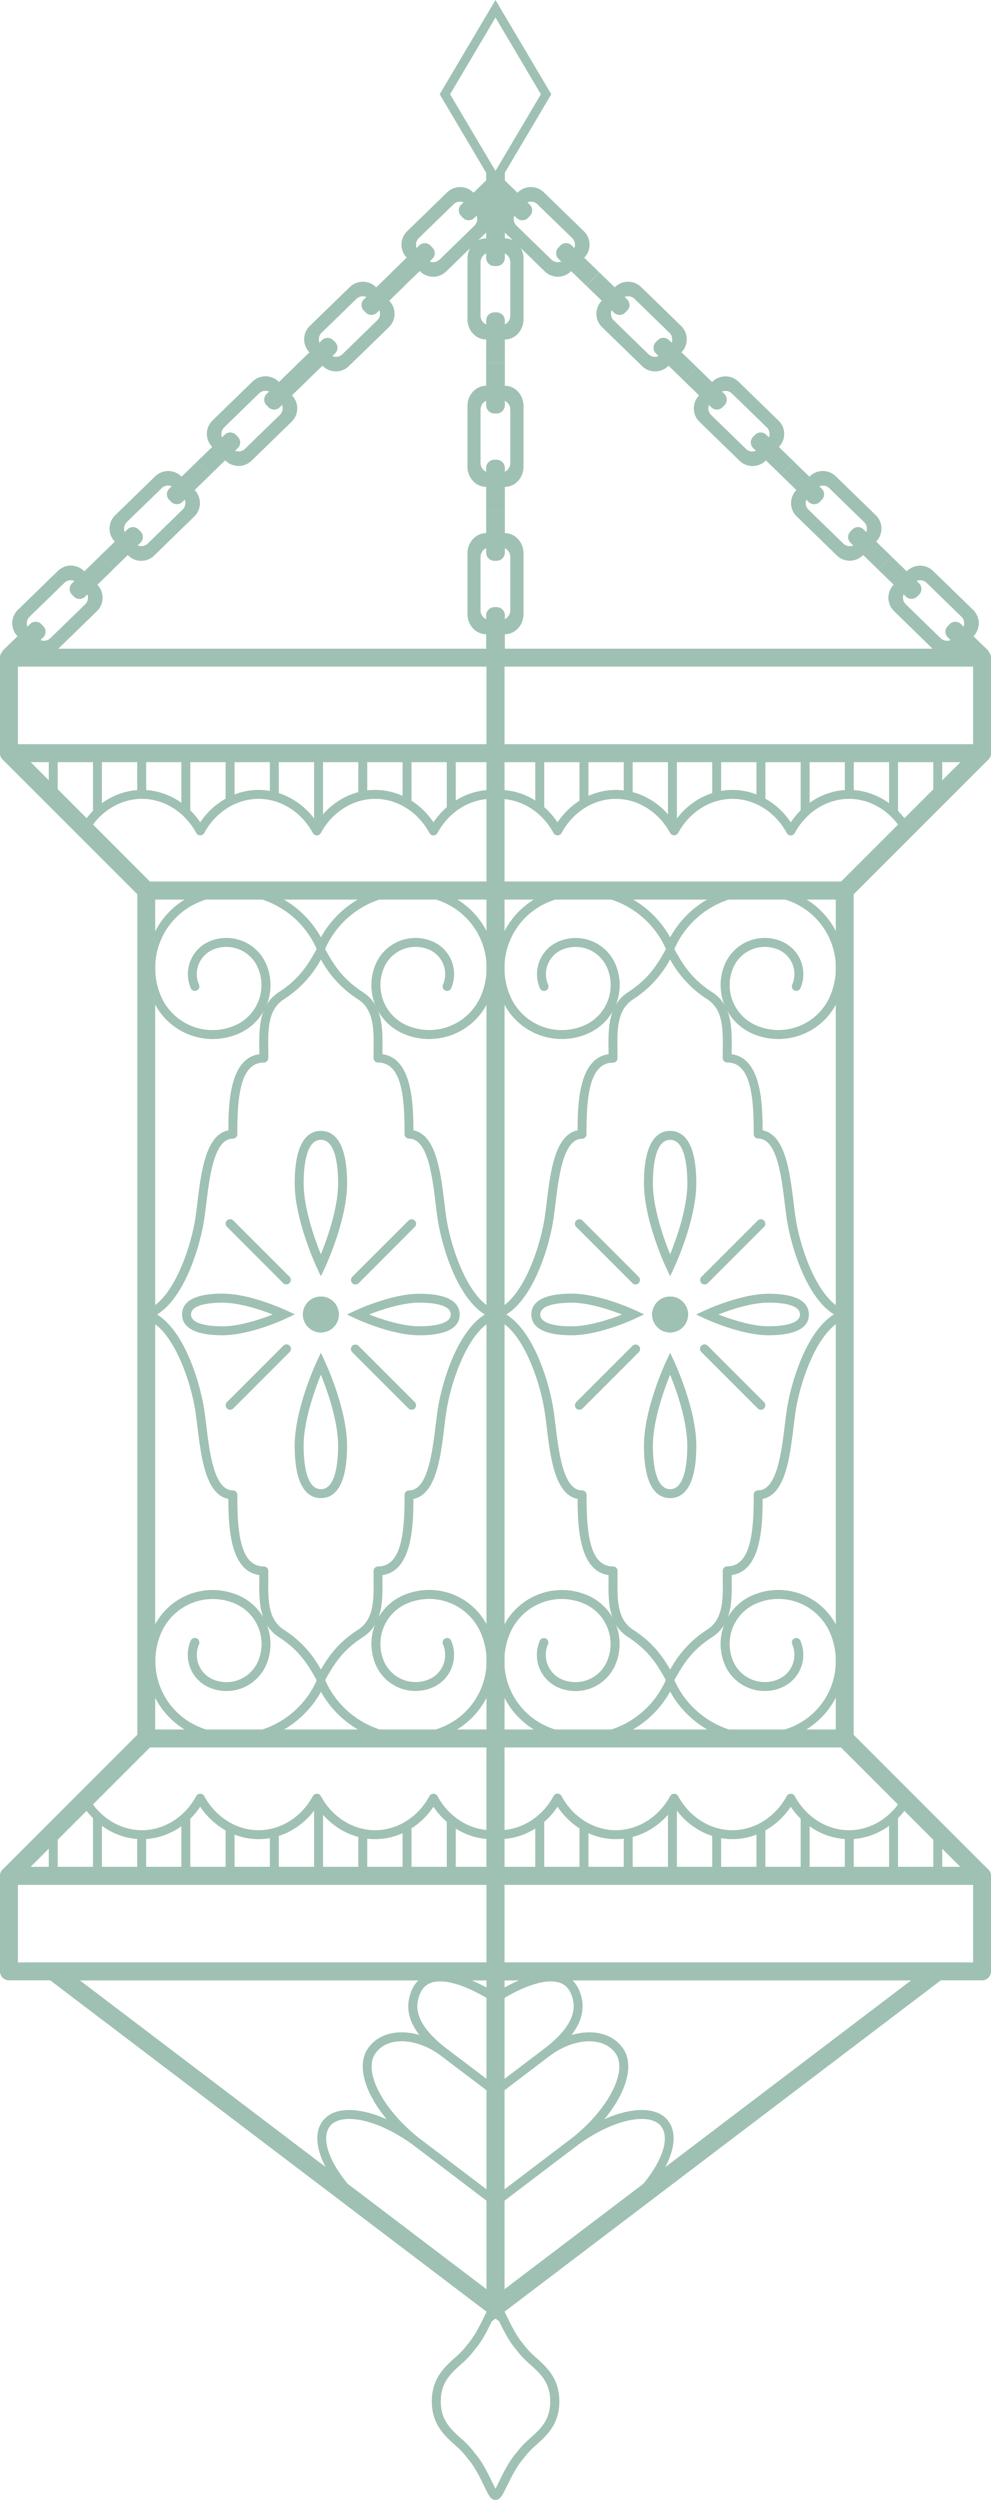 <svg xmlns="http://www.w3.org/2000/svg" width="428.25" height="1080" viewBox="0 0 428.25 1080"><g id="Слой_2" data-name="Слой 2"><g id="ramadan12_82796078"><g id="ramadan12_82796078-2" data-name="ramadan12_82796078"><path d="M214.06 1080H214c-1.92.0-2.86-2-4.91-6.2-1.67-3.46-3.95-8.18-6.82-11.45a36 36 0 0 0-5.82-6.19c-4.62-4.2-9.85-9-9.85-18.73s5.23-14.54 9.85-18.73a35.63 35.63.0 0 0 5.68-6c3-3.45 5.29-8.18 7-11.63 2.06-4.26 3-6.21 5-6.21h.18c1.92.0 2.86 2 4.91 6.21 1.67 3.45 4 8.18 6.81 11.45a36.85 36.85.0 0 0 5.83 6.19c4.62 4.19 9.85 8.94 9.85 18.73s-5.24 14.54-9.85 18.73a34.87 34.87.0 0 0-5.68 6c-3 3.45-5.29 8.17-7 11.63-2.06 4.26-3 6.2-5 6.2zm.06-80.33c-.47.87-1 2.05-1.54 3.08-1.76 3.64-4.18 8.65-7.39 12.31a38 38 0 0 1-6.13 6.5c-4.41 4-8.58 7.8-8.58 15.87s4.17 11.86 8.58 15.86a38.88 38.88.0 0 1 6.27 6.69c3.07 3.48 5.49 8.48 7.25 12.13.5 1 1.07 2.2 1.54 3.08.48-.88 1-2 1.54-3.08 1.77-3.65 4.19-8.65 7.39-12.31a38.55 38.55.0 0 1 6.14-6.51c4.41-4 8.58-7.79 8.58-15.86s-4.17-11.86-8.58-15.87a39 39 0 0 1-6.28-6.69c-3.06-3.48-5.48-8.48-7.25-12.12C215.17 1001.72 214.6 1000.54 214.12 999.67z" fill="#9fc1b4"/><g><g><path d="M218 754.93H59.33V380.86H218zM67.08 747.19H210.26V388.6H67.08z" fill="#9fc1b4"/><path d="M214.12 329.26H3.87A3.87 3.87.0 0 1 0 325.39V284.12a3.87 3.87.0 0 1 3.87-3.87H214.12a3.87 3.87.0 0 1 3.87 3.87v41.27A3.87 3.87.0 0 1 214.12 329.26zM7.74 321.52H210.26V288H7.74z" fill="#9fc1b4"/><path d="M214.12 388.6H63.21a3.9 3.9.0 0 1-2.74-1.13L1.13 328.13a3.88 3.88.0 0 1 2.74-6.61H214.12a3.87 3.87.0 0 1 3.87 3.87v59.34A3.87 3.87.0 0 1 214.12 388.6zM64.81 380.86H210.26v-51.6h-197z" fill="#9fc1b4"/><path d="M136.93 360.93a2 2 0 0 1-1.71-1c-4.91-9.13-13.91-14.8-23.49-14.8s-18.58 5.67-23.49 14.8a2 2 0 0 1-3.41.0c-4.91-9.13-13.91-14.8-23.49-14.8s-18.59 5.67-23.49 14.8l-3.41-1.84c5.58-10.38 15.89-16.83 26.9-16.83 10 0 19.36 5.29 25.19 14 5.83-8.71 15.22-14 25.2-14s19.37 5.29 25.2 14c5.83-8.71 15.22-14 25.19-14s19.37 5.29 25.2 14c5.83-8.71 15.22-14 25.19-14v3.87c-9.58.0-18.58 5.67-23.49 14.8a2 2 0 0 1-1.7 1h0a2 2 0 0 1-1.71-1c-4.9-9.13-13.91-14.8-23.49-14.8s-18.58 5.67-23.49 14.8A1.93 1.93.0 0 1 136.93 360.93z" fill="#9fc1b4"/><g><path d="M196.94 349.58H193.07V325.39L196.94 325.28V349.58z" fill="#9fc1b4"/><path d="M177.83 346.95H173.96V325.39L177.83 325.16V346.95z" fill="#9fc1b4"/><path d="M158.71 343.73H154.84V325.39L158.71 325.05V343.73z" fill="#9fc1b4"/><path d="M135.73 324.93h3.87v32.78H135.73z" fill="#9fc1b4"/><path d="M116.61 324.81h3.87v19.27H116.61z" fill="#9fc1b4"/><path d="M97.49 324.73h3.87v21.44H97.49z" fill="#9fc1b4"/><path d="M78.37 324.62h3.87v26.24H78.37z" fill="#9fc1b4"/><path d="M59.3 324.5h3.87v18.69H59.3z" fill="#9fc1b4"/><path d="M40.18 324.39h3.87v26.7H40.18z" fill="#9fc1b4"/><path d="M21.07 324.27h3.87v20.24H21.07z" fill="#9fc1b4"/></g><g><path d="M214.12 855.54H3.87A3.87 3.87.0 0 1 0 851.67V810.4a3.87 3.87.0 0 1 3.87-3.87H214.12A3.87 3.87.0 0 1 218 810.4v41.27A3.87 3.87.0 0 1 214.12 855.54zM7.74 847.8H210.26V814.27H7.74z" fill="#9fc1b4"/><path d="M214.12 814.27H3.87a3.88 3.88.0 0 1-2.74-6.61l59.34-59.34a3.9 3.9.0 0 1 2.74-1.13H214.12a3.87 3.87.0 0 1 3.87 3.87V810.4A3.87 3.87.0 0 1 214.12 814.27zM13.21 806.53h197v-51.6H64.81z" fill="#9fc1b4"/><path d="M212.51 794.55c-10 0-19.36-5.29-25.19-14-5.83 8.71-15.23 14-25.2 14s-19.36-5.29-25.19-14c-5.83 8.71-15.23 14-25.2 14s-19.37-5.29-25.2-14c-5.83 8.71-15.22 14-25.19 14-11 0-21.32-6.45-26.9-16.84l3.41-1.83c4.9 9.13 13.9 14.8 23.49 14.8s18.58-5.67 23.49-14.8a2 2 0 0 1 3.41.0c4.91 9.13 13.91 14.8 23.49 14.8s18.59-5.67 23.49-14.8a2 2 0 0 1 3.41.0c4.9 9.13 13.91 14.8 23.49 14.8s18.59-5.67 23.49-14.8a2 2 0 0 1 3.41.0c4.91 9.13 13.91 14.8 23.49 14.8z" fill="#9fc1b4"/><g><path d="M193.07 810.51V786.21H196.94V810.4L193.07 810.51z" fill="#9fc1b4"/><path d="M173.96 810.63V788.84H177.83V810.4L173.96 810.63z" fill="#9fc1b4"/><path d="M154.84 810.75V792.06H158.71V810.4L154.84 810.75z" fill="#9fc1b4"/><path d="M135.73 778.08h3.87v32.78H135.73z" fill="#9fc1b4"/><path d="M116.61 791.71h3.87v19.27H116.61z" fill="#9fc1b4"/><path d="M97.49 789.61h3.87v21.44H97.49z" fill="#9fc1b4"/><path d="M78.37 784.94h3.87v26.23H78.37z" fill="#9fc1b4"/><path d="M59.3 792.6h3.87v18.69H59.3z" fill="#9fc1b4"/><path d="M40.18 784.7h3.87v26.7H40.18z" fill="#9fc1b4"/><path d="M21.07 791.28h3.87v20.24H21.07z" fill="#9fc1b4"/></g></g><path d="M218 1004.59 11.5 847.8H218zM34.5 855.54 210.26 989V855.54z" fill="#9fc1b4"/><path d="M116.63 804.25h3.87v239.97H116.63z" transform="translate(-689.23 459.76) rotate(-52.79)" fill="#9fc1b4"/><g><path d="M216.06 955.13l-36.22-27.5c-18.07-13.72-27.38-32.23-21.18-42.14 3-4.83 8.32-7.49 14.91-7.49s13.59 2.63 19.87 7.39l22.62 17.18zm-42.49-73.26c-5.21.0-9.34 2-11.63 5.67-5 8 4.3 24.91 20.24 37l30 22.79V904.49l-21.09-16C185.5 884.22 179.27 881.87 173.57 881.87z" fill="#9fc1b4"/><path d="M216.06 907.42l-25-18.95c-12.46-9.46-16.8-18.17-13.63-27.42 2-5.84 6.4-8.92 12.73-8.92 10.93.0 24.45 9.17 25 9.56l.84.57zM190.2 856c-4.72.0-7.6 2-9.07 6.3-1.61 4.68-2.08 12.17 12.31 23.09l18.75 14.24v-35.3C209.15 862.39 198.49 856 190.2 856z" fill="#9fc1b4"/><path d="M216.06 1000.69l-55.54-42.17c-18.07-13.72-27.58-31.91-21.63-41.42 2.27-3.62 6.43-5.54 12-5.54 8.86.0 20.54 4.85 31.26 13l33.88 25.72zm-65.14-85.26c-2.93.0-6.82.64-8.75 3.73-4.73 7.56 4.74 24.17 20.69 36.28l49.33 37.45v-40.7l-32.35-24.56C169.77 920 159 915.43 150.92 915.43z" fill="#9fc1b4"/></g><path d="M138.66 727.13a1.94 1.94.0 0 1-1.7-1c-4.39-8.13-8.31-13.55-16.48-18.88-8.66-5.63-8.54-15.61-8.42-25.26.0-.51.0-1 0-1.52-12.72-1.76-13.35-21-13.37-32.91-9.78-1.85-11.75-17.92-13.36-31-.39-3.21-.76-6.23-1.21-8.75-2.45-13.49-10.18-34.74-21.47-38a1.94 1.94.0 0 1 0-3.72c11.29-3.3 19-24.55 21.47-38 .45-2.53.82-5.55 1.21-8.76 1.61-13.07 3.58-29.14 13.36-31 0-11.87.65-31.14 13.37-32.9.0-.5.0-1 0-1.52-.12-9.65-.24-19.62 8.42-25.26 8.17-5.33 12.09-10.75 16.48-18.89a2 2 0 0 1 3.41.0c4.38 8.14 8.31 13.56 16.48 18.89 8.67 5.64 8.54 15.61 8.42 25.26.0.51.0 1 0 1.52 12.73 1.76 13.34 21 13.38 32.9 9.77 1.86 11.75 17.93 13.35 31 .39 3.21.76 6.23 1.22 8.76 2.44 13.48 10.17 34.73 21.46 38a1.94 1.94.0 0 1 0 3.72c-11.29 3.31-19 24.56-21.46 38-.46 2.52-.83 5.54-1.22 8.75-1.6 13.07-3.58 29.14-13.35 31 0 11.88-.65 31.15-13.38 32.91.0.51.0 1 0 1.52.12 9.65.25 19.63-8.42 25.26-8.17 5.33-12.1 10.75-16.48 18.88A1.93 1.93.0 0 1 138.66 727.13zM67.88 567.89c11.38 7 17.89 27.26 20.05 39.22.47 2.59.85 5.68 1.25 9 1.44 11.72 3.41 27.77 11.45 27.77a1.93 1.93.0 0 1 1.93 1.93c0 15 .89 30.93 11.46 30.93a1.93 1.93.0 0 1 1.93 1.94c0 1.11.0 2.24.0 3.36-.12 9-.22 17.5 6.66 22a46.72 46.72.0 0 1 16.07 17.24c4-7 8.35-12.21 16.08-17.24 6.88-4.48 6.78-13 6.67-22 0-1.12.0-2.25.0-3.36a1.94 1.94.0 0 1 1.94-1.94c10.57.0 11.46-16 11.46-30.93a1.93 1.93.0 0 1 1.93-1.93c8 0 10-16.05 11.45-27.77.4-3.29.78-6.38 1.25-9 2.16-12 8.67-32.22 20.06-39.22-11.39-7-17.9-27.25-20.06-39.21-.47-2.59-.85-5.68-1.25-9-1.44-11.72-3.41-27.77-11.45-27.77a1.93 1.93.0 0 1-1.93-1.94c0-15-.89-30.92-11.46-30.92a1.94 1.94.0 0 1-1.94-1.93c0-1.13.0-2.25.0-3.37.11-9 .21-17.5-6.67-22a47 47 0 0 1-16.08-17.24 46.87 46.87.0 0 1-16.07 17.24c-6.88 4.48-6.78 13-6.66 22 0 1.12.0 2.24.0 3.37a1.93 1.93.0 0 1-1.93 1.93c-10.57.0-11.46 16-11.46 30.92a1.93 1.93.0 0 1-1.93 1.94c-8 0-10 16.05-11.45 27.77-.4 3.29-.78 6.38-1.25 9C85.77 540.64 79.26 560.89 67.88 567.89z" fill="#9fc1b4"/><g><path d="M101.14 753a42.8 42.8.0 0 1-17.08-3.58 34.72 34.72.0 0 1-18-45.61 28.17 28.17.0 0 1 37-14.58A22.88 22.88.0 0 1 115 719.35 18.73 18.73.0 0 1 90.35 729a15.37 15.37.0 0 1-7.95-20.19A1.93 1.93.0 0 1 86 710.39a11.5 11.5.0 0 0 5.94 15.1 14.83 14.83.0 0 0 19.51-7.68 19 19 0 0 0-9.85-25 24.31 24.31.0 0 0-31.92 12.57 30.84 30.84.0 0 0 16 40.52 39 39 0 0 0 51.29-20.2 1.93 1.93.0 0 1 3.55 1.54A43 43 0 0 1 101.14 753z" fill="#9fc1b4"/><path d="M176.19 753a43 43 0 0 1-39.3-25.79 1.93 1.93.0 0 1 3.55-1.54 39 39 0 0 0 51.29 20.2 30.83 30.83.0 0 0 16-40.52 24.29 24.29.0 0 0-31.91-12.57 19 19 0 0 0-9.85 25 14.84 14.84.0 0 0 19.5 7.68 11.49 11.49.0 0 0 5.95-15.1 1.93 1.93.0 0 1 3.55-1.54A15.36 15.36.0 0 1 187 729a18.73 18.73.0 0 1-24.6-9.69 22.88 22.88.0 0 1 11.86-30.11 28.15 28.15.0 0 1 37 14.57 34.71 34.71.0 0 1-18 45.62A42.8 42.8.0 0 1 176.19 753z" fill="#9fc1b4"/></g><g><path d="M91.91 448.88A28.16 28.16.0 0 1 66.09 432a34.7 34.7.0 0 1 18-45.61 42.85 42.85.0 0 1 56.38 22.21 1.93 1.93.0 0 1-3.55 1.54A39 39 0 0 0 85.6 389.9a30.85 30.85.0 0 0-16 40.53A24.28 24.28.0 0 0 101.55 443a19 19 0 0 0 9.85-25 14.83 14.83.0 0 0-19.51-7.68A11.49 11.49.0 0 0 86 425.39a1.93 1.93.0 1 1-3.55 1.54 15.36 15.36.0 0 1 7.95-20.18 18.73 18.73.0 0 1 24.6 9.68 22.88 22.88.0 0 1-11.86 30.12A28 28 0 0 1 91.91 448.88z" fill="#9fc1b4"/><path d="M185.41 448.88a28 28 0 0 1-11.17-2.33 22.88 22.88.0 0 1-11.86-30.11 18.72 18.72.0 0 1 24.6-9.69 15.35 15.35.0 0 1 8 20.18 1.93 1.93.0 1 1-3.55-1.54 11.48 11.48.0 0 0-5.95-15.09 14.82 14.82.0 0 0-19.5 7.68 19 19 0 0 0 9.85 25 24.29 24.29.0 0 0 31.92-12.57 30.86 30.86.0 0 0-16-40.53 39 39 0 0 0-51.29 20.21 1.93 1.93.0 0 1-3.55-1.54 42.85 42.85.0 0 1 56.38-22.21 34.72 34.72.0 0 1 18 45.61A28.19 28.19.0 0 1 185.41 448.88z" fill="#9fc1b4"/></g><path d="M146.4 567.9a7.74 7.74.0 1 1-7.74-7.74A7.73 7.73.0 0 1 146.4 567.9z" fill="#9fc1b4"/><path d="M138.66 560.15a7.74 7.74.0 1 1-7.73 7.74A7.74 7.74.0 0 1 138.66 560.15z" fill="#9fc1b4"/><path d="M130.92 567.89a7.74 7.74.0 1 1 7.74 7.74A7.74 7.74.0 0 1 130.92 567.89z" fill="#9fc1b4"/><g><path d="M138.66 551.37l-1.75-3.75c-.39-.83-9.56-20.62-9.56-36.41.0-18.72 6.15-22.65 11.31-22.65S150 492.49 150 511.21c0 15.79-9.17 35.58-9.56 36.41zm0-58.94c-6.48.0-7.44 11.76-7.44 18.78.0 10.82 4.77 24.1 7.44 30.68 2.67-6.58 7.45-19.87 7.45-30.68C146.11 504.19 145.15 492.43 138.66 492.43z" fill="#9fc1b4"/><path d="M138.66 647.22c-5.16.0-11.32-3.93-11.32-22.64.0-15.8 9.18-35.58 9.57-36.41l1.75-3.75 1.75 3.75c.39.83 9.57 20.61 9.57 36.41C150 643.29 143.82 647.22 138.66 647.22zm0-53.32c-2.67 6.58-7.45 19.87-7.45 30.68.0 7 1 18.77 7.45 18.77s7.45-11.76 7.45-18.77C146.11 613.77 141.33 600.48 138.66 593.9z" fill="#9fc1b4"/></g><path d="M138.66 575.63a7.74 7.74.0 1 1 7.74-7.73A7.73 7.73.0 0 1 138.66 575.63z" fill="#9fc1b4"/><g><path d="M96.15 576.86c-14.44.0-17.47-4.87-17.47-9s3-9 17.47-9c11.95.0 26.88 6.93 27.51 7.22l3.75 1.75-3.75 1.75C123 569.94 108.1 576.86 96.15 576.86zm0-14.07c-5.08.0-13.6.66-13.6 5.1s8.52 5.1 13.6 5.1c7.46.0 16.53-3.07 21.7-5.1C112.68 565.86 103.61 562.79 96.15 562.79z" fill="#9fc1b4"/><path d="M181.18 576.87c-12 0-26.89-6.93-27.52-7.22l-3.75-1.75 3.75-1.76c.63-.29 15.57-7.22 27.52-7.22 14.44.0 17.47 4.88 17.47 9S195.62 576.87 181.18 576.87zm-21.71-9c5.18 2 14.25 5.1 21.71 5.1 5.08.0 13.6-.67 13.6-5.1s-8.52-5.11-13.6-5.11C173.71 562.79 164.64 565.86 159.47 567.9z" fill="#9fc1b4"/></g><g><path d="M123.75 554.91a1.94 1.94.0 0 1-1.37-.57L98.07 530a1.93 1.93.0 0 1 2.74-2.73l24.31 24.3a1.94 1.94.0 0 1-1.37 3.3z" fill="#9fc1b4"/><path d="M99.44 609.05a1.92 1.92.0 0 1-1.37-.57 2 2 0 0 1 0-2.74l24.3-24.3a1.94 1.94.0 1 1 2.74 2.74l-24.3 24.3A1.92 1.92.0 0 1 99.44 609.05z" fill="#9fc1b4"/><path d="M177.88 609.05a1.91 1.91.0 0 1-1.37-.56l-24.3-24.31a1.93 1.93.0 1 1 2.73-2.74l24.31 24.31a2 2 0 0 1 0 2.74A1.93 1.93.0 0 1 177.88 609.05z" fill="#9fc1b4"/><path d="M153.58 554.91a1.93 1.93.0 0 1-1.37-.56 2 2 0 0 1 0-2.74l24.31-24.3a1.93 1.93.0 0 1 2.73 2.74L155 554.35A1.91 1.91.0 0 1 153.58 554.91z" fill="#9fc1b4"/></g></g><g><path d="M368.91 754.93H210.26V380.86H368.91zM218 747.19H361.17V388.6H218z" fill="#9fc1b4"/><path d="M424.38 329.26H214.12a3.86 3.86.0 0 1-3.86-3.87V284.12a3.86 3.86.0 0 1 3.86-3.87H424.38a3.87 3.87.0 0 1 3.87 3.87v41.27A3.87 3.87.0 0 1 424.38 329.26zM218 321.52H420.51V288H218z" fill="#9fc1b4"/><path d="M365 388.6H214.12a3.86 3.86.0 0 1-3.86-3.87V325.39a3.87 3.87.0 0 1 3.86-3.87H424.38a3.87 3.87.0 0 1 2.73 6.61l-59.33 59.34A3.9 3.9.0 0 1 365 388.6zm-147-7.74H363.44l51.6-51.6H218z" fill="#9fc1b4"/><path d="M341.71 360.93a1.93 1.93.0 0 1-1.7-1c-4.91-9.13-13.91-14.8-23.49-14.8s-18.58 5.67-23.5 14.8a2 2 0 0 1-3.4.0c-4.91-9.13-13.91-14.8-23.49-14.8s-18.59 5.67-23.49 14.8a2 2 0 0 1-3.41.0c-4.91-9.13-13.91-14.8-23.49-14.8v-3.87c10 0 19.36 5.29 25.19 14 5.83-8.71 15.23-14 25.2-14s19.36 5.29 25.19 14c5.83-8.71 15.23-14 25.2-14s19.37 5.29 25.19 14c5.84-8.71 15.23-14 25.2-14 11 0 21.32 6.45 26.9 16.83l-3.41 1.84c-4.9-9.13-13.9-14.8-23.49-14.8s-18.58 5.67-23.49 14.8A2 2 0 0 1 341.71 360.93z" fill="#9fc1b4"/><g><path d="M235.18 349.58H231.31V325.39L235.18 325.28V349.58z" fill="#9fc1b4"/><path d="M254.29 346.95H250.42V325.39L254.29 325.16V346.95z" fill="#9fc1b4"/><path d="M273.41 343.73H269.54V325.39L273.41 325.05V343.73z" fill="#9fc1b4"/><path d="M288.65 324.93h3.87v32.78H288.65z" fill="#9fc1b4"/><path d="M307.77 324.81h3.87v19.27H307.77z" fill="#9fc1b4"/><path d="M326.89 324.73h3.87v21.44H326.89z" fill="#9fc1b4"/><path d="M346 324.62h3.87v26.24H346z" fill="#9fc1b4"/><path d="M365.08 324.5h3.87v18.69H365.08z" fill="#9fc1b4"/><path d="M384.2 324.39h3.87v26.7H384.2z" fill="#9fc1b4"/><path d="M403.31 324.27h3.87v20.24H403.31z" fill="#9fc1b4"/></g><g><path d="M424.38 855.54H214.12a3.86 3.86.0 0 1-3.86-3.87V810.4a3.86 3.86.0 0 1 3.86-3.87H424.38a3.87 3.87.0 0 1 3.87 3.87v41.27A3.87 3.87.0 0 1 424.38 855.54zM218 847.8H420.51V814.27H218z" fill="#9fc1b4"/><path d="M424.38 814.27H214.12a3.86 3.86.0 0 1-3.86-3.87V751.06a3.87 3.87.0 0 1 3.86-3.87H365a3.9 3.9.0 0 1 2.74 1.13l59.33 59.34a3.87 3.87.0 0 1-2.73 6.61zM218 806.53H415l-51.6-51.6H218z" fill="#9fc1b4"/><path d="M366.91 794.55c-10 0-19.36-5.29-25.2-14-5.82 8.71-15.22 14-25.19 14s-19.37-5.29-25.2-14c-5.83 8.71-15.22 14-25.19 14s-19.37-5.29-25.2-14c-5.83 8.71-15.22 14-25.19 14v-3.87c9.58.0 18.58-5.67 23.49-14.8a1.93 1.93.0 0 1 1.7-1h0a1.93 1.93.0 0 1 1.71 1c4.9 9.13 13.91 14.8 23.49 14.8s18.59-5.67 23.49-14.8a2 2 0 0 1 3.4.0c4.91 9.13 13.92 14.8 23.5 14.8S335.1 785 340 775.88a2 2 0 0 1 3.41.0c4.91 9.13 13.91 14.8 23.49 14.8s18.59-5.67 23.49-14.8l3.41 1.83C388.23 788.1 377.92 794.55 366.91 794.55z" fill="#9fc1b4"/><g><path d="M231.31 810.51V786.21H235.18V810.4L231.31 810.51z" fill="#9fc1b4"/><path d="M250.42 810.63V788.84H254.29V810.4L250.42 810.63z" fill="#9fc1b4"/><path d="M269.54 810.75V792.06H273.41V810.4L269.54 810.75z" fill="#9fc1b4"/><path d="M288.65 778.08h3.87v32.78H288.65z" fill="#9fc1b4"/><path d="M307.77 791.71h3.87v19.27H307.77z" fill="#9fc1b4"/><path d="M326.89 789.61h3.87v21.44H326.89z" fill="#9fc1b4"/><path d="M346 784.94h3.87v26.23H346z" fill="#9fc1b4"/><path d="M365.08 792.6h3.87v18.69H365.08z" fill="#9fc1b4"/><path d="M384.2 784.7h3.87v26.7H384.2z" fill="#9fc1b4"/><path d="M403.31 791.28h3.87v20.24H403.31z" fill="#9fc1b4"/></g></g><path d="M210.26 1004.59V847.8H416.75zM218 855.54V989L393.75 855.54z" fill="#9fc1b4"/><path d="M189.7 922.29h239.97v3.87H189.7z" transform="translate(-496.28 376.03) rotate(-37.25)" fill="#9fc1b4"/><g><path d="M212.19 955.13V902.57l22.61-17.18c6.29-4.76 13.34-7.39 19.88-7.39s11.88 2.66 14.91 7.49c6.2 9.91-3.11 28.42-21.18 42.14zm3.87-50.64v42.85l30-22.79c15.94-12.1 25.21-29 20.24-37-2.29-3.65-6.42-5.67-11.63-5.67-5.7.0-11.93 2.35-17.54 6.6z" fill="#9fc1b4"/><path d="M212.19 907.42V862.26l.84-.57c.57-.39 14.09-9.56 25-9.56 6.33.0 10.73 3.08 12.73 8.92 3.17 9.25-1.17 18-13.64 27.42zm3.87-43.09v35.3l18.74-14.24c14.4-10.92 13.92-18.41 12.32-23.09-1.47-4.3-4.35-6.3-9.07-6.3C229.76 856 219.1 862.39 216.06 864.33z" fill="#9fc1b4"/><path d="M212.19 1000.69V950.27l33.88-25.72c10.72-8.14 22.4-13 31.26-13 5.6.0 9.76 1.92 12 5.54 5.95 9.51-3.56 27.7-21.63 41.42zm3.87-48.5v40.7l49.33-37.45c15.95-12.11 25.42-28.72 20.69-36.28-1.93-3.09-5.82-3.73-8.75-3.73-8 0-18.86 4.56-28.92 12.2z" fill="#9fc1b4"/></g><path d="M289.59 727.13a1.93 1.93.0 0 1-1.71-1c-4.38-8.13-8.31-13.55-16.48-18.88-8.67-5.63-8.54-15.61-8.42-25.26.0-.51.0-1 0-1.52-12.73-1.76-13.34-21-13.38-32.91-9.77-1.85-11.75-17.92-13.35-31-.39-3.21-.76-6.23-1.22-8.75-2.44-13.49-10.17-34.74-21.46-38a1.94 1.94.0 0 1 0-3.72c11.29-3.3 19-24.55 21.46-38 .46-2.53.83-5.55 1.22-8.76 1.6-13.07 3.58-29.14 13.35-31 0-11.87.65-31.14 13.38-32.9.0-.5.0-1 0-1.52-.12-9.65-.25-19.62 8.42-25.26 8.17-5.33 12.1-10.75 16.48-18.89a2 2 0 0 1 3.41.0c4.38 8.14 8.31 13.56 16.48 18.89 8.66 5.64 8.54 15.61 8.42 25.26.0.51.0 1 0 1.52 12.72 1.76 13.35 21 13.37 32.9 9.78 1.86 11.75 17.93 13.36 31 .39 3.21.76 6.23 1.21 8.76 2.45 13.48 10.17 34.73 21.47 38a1.94 1.94.0 0 1 0 3.72c-11.3 3.31-19 24.56-21.47 38-.45 2.52-.82 5.54-1.21 8.75-1.61 13.07-3.58 29.14-13.36 31 0 11.88-.65 31.15-13.37 32.91.0.51.0 1 0 1.52.12 9.65.24 19.63-8.42 25.26-8.17 5.33-12.1 10.75-16.48 18.88A1.94 1.94.0 0 1 289.59 727.13zm-70.8-159.24c11.39 7 17.9 27.26 20.06 39.22.47 2.59.85 5.68 1.25 9 1.44 11.72 3.41 27.77 11.45 27.77a1.93 1.93.0 0 1 1.93 1.93c0 15 .89 30.93 11.46 30.93a1.93 1.93.0 0 1 1.93 1.94c0 1.11.0 2.24.0 3.36-.11 9-.21 17.5 6.66 22 7.74 5 12.06 10.29 16.09 17.24A46.72 46.72.0 0 1 305.66 704c6.88-4.48 6.78-13 6.66-22 0-1.12.0-2.25.0-3.36a1.93 1.93.0 0 1 1.93-1.94c10.57.0 11.46-16 11.46-30.93a1.93 1.93.0 0 1 1.93-1.93c8 0 10-16.05 11.45-27.77.4-3.29.78-6.38 1.25-9 2.16-12 8.67-32.22 20.05-39.22-11.38-7-17.89-27.25-20.05-39.21-.47-2.59-.85-5.68-1.25-9-1.44-11.72-3.41-27.77-11.45-27.77a1.93 1.93.0 0 1-1.93-1.94c0-15-.89-30.92-11.46-30.92a1.93 1.93.0 0 1-1.93-1.93c0-1.13.0-2.25.0-3.37.12-9 .22-17.5-6.66-22a46.87 46.87.0 0 1-16.07-17.24A46.93 46.93.0 0 1 273.5 431.8c-6.87 4.48-6.77 13-6.66 22 0 1.12.0 2.24.0 3.37a1.93 1.93.0 0 1-1.93 1.93c-10.57.0-11.46 16-11.46 30.92a1.93 1.93.0 0 1-1.93 1.94c-8 0-10 16.05-11.45 27.77-.4 3.29-.78 6.38-1.25 9C236.69 540.64 230.18 560.89 218.79 567.89z" fill="#9fc1b4"/><g><path d="M327.11 753a43 43 0 0 1-39.3-25.79 1.93 1.93.0 0 1 3.55-1.54 39 39 0 0 0 51.29 20.2 30.83 30.83.0 0 0 16-40.52 24.29 24.29.0 0 0-31.91-12.57 19 19 0 0 0-9.85 25 14.84 14.84.0 0 0 19.5 7.68 11.49 11.49.0 0 0 5.95-15.1 1.93 1.93.0 0 1 3.55-1.54 15.37 15.37.0 0 1-8 20.19 18.73 18.73.0 0 1-24.6-9.69 22.88 22.88.0 0 1 11.86-30.11 28.15 28.15.0 0 1 37 14.57 34.71 34.71.0 0 1-18 45.62A42.8 42.8.0 0 1 327.11 753z" fill="#9fc1b4"/><path d="M252.05 753A42.78 42.78.0 0 1 235 749.43a34.72 34.72.0 0 1-18-45.61 28.17 28.17.0 0 1 37-14.58 22.88 22.88.0 0 1 11.86 30.11 18.72 18.72.0 0 1-24.6 9.69 15.36 15.36.0 0 1-8-20.19 1.93 1.93.0 0 1 3.55 1.54 11.49 11.49.0 0 0 5.95 15.1 14.83 14.83.0 0 0 19.5-7.68 19 19 0 0 0-9.85-25 24.3 24.3.0 0 0-31.92 12.57 30.84 30.84.0 0 0 16 40.52 39 39 0 0 0 51.29-20.2 1.93 1.93.0 0 1 3.55 1.54A43 43 0 0 1 252.05 753z" fill="#9fc1b4"/></g><g><path d="M336.34 448.88a28 28 0 0 1-11.18-2.33 22.88 22.88.0 0 1-11.86-30.11 18.72 18.72.0 0 1 24.6-9.69 15.36 15.36.0 0 1 8 20.18 1.93 1.93.0 1 1-3.55-1.54 11.48 11.48.0 0 0-5.95-15.09 14.83 14.83.0 0 0-19.5 7.68 19 19 0 0 0 9.85 25 24.29 24.29.0 0 0 31.92-12.57 30.86 30.86.0 0 0-16-40.53 39 39 0 0 0-51.29 20.21 1.93 1.93.0 0 1-3.55-1.54 42.85 42.85.0 0 1 56.38-22.21 34.7 34.7.0 0 1 18 45.61A28.17 28.17.0 0 1 336.34 448.88z" fill="#9fc1b4"/><path d="M242.84 448.88A28.16 28.16.0 0 1 217 432a34.7 34.7.0 0 1 18-45.61 42.85 42.85.0 0 1 56.38 22.21 1.93 1.93.0 0 1-3.55 1.54 39 39 0 0 0-51.29-20.21 30.85 30.85.0 0 0-16 40.53A24.28 24.28.0 0 0 252.47 443a19 19 0 0 0 9.85-25 14.83 14.83.0 0 0-19.5-7.68 11.48 11.48.0 0 0-5.95 15.09 1.93 1.93.0 1 1-3.55 1.54 15.35 15.35.0 0 1 8-20.18 18.72 18.72.0 0 1 24.6 9.69A22.88 22.88.0 0 1 254 446.55 28 28 0 0 1 242.84 448.88z" fill="#9fc1b4"/></g><path d="M281.84 567.9a7.74 7.74.0 1 0 7.75-7.74A7.74 7.74.0 0 0 281.84 567.9z" fill="#9fc1b4"/><path d="M289.59 560.15a7.74 7.74.0 1 0 7.73 7.74A7.75 7.75.0 0 0 289.59 560.15z" fill="#9fc1b4"/><path d="M297.33 567.89a7.74 7.74.0 1 0-7.74 7.74A7.75 7.75.0 0 0 297.33 567.89z" fill="#9fc1b4"/><g><path d="M289.59 551.37l-1.76-3.75c-.39-.83-9.56-20.62-9.56-36.41.0-18.72 6.15-22.65 11.32-22.65s11.31 3.93 11.31 22.65c0 15.79-9.17 35.58-9.56 36.41zm0-58.94c-6.49.0-7.45 11.76-7.45 18.78.0 10.82 4.77 24.1 7.45 30.68 2.66-6.58 7.44-19.87 7.44-30.68C297 504.19 296.06 492.43 289.59 492.43z" fill="#9fc1b4"/><path d="M289.59 647.22c-5.17.0-11.32-3.93-11.32-22.64.0-15.8 9.18-35.58 9.56-36.41l1.76-3.75 1.75 3.75c.39.83 9.57 20.61 9.57 36.41C300.91 643.29 294.75 647.22 289.59 647.22zm0-53.32c-2.68 6.58-7.45 19.87-7.45 30.68.0 7 1 18.77 7.45 18.77S297 631.59 297 624.58C297 613.77 292.26 600.48 289.59 593.9z" fill="#9fc1b4"/></g><path d="M289.59 575.63a7.74 7.74.0 1 0-7.74-7.73A7.74 7.74.0 0 0 289.59 575.63z" fill="#9fc1b4"/><g><path d="M332.1 576.86c-12 0-26.89-6.92-27.52-7.22l-3.74-1.75 3.74-1.75c.63-.29 15.57-7.22 27.52-7.22 14.43.0 17.46 4.88 17.46 9S346.53 576.86 332.1 576.86zm-21.71-9c5.18 2 14.25 5.1 21.71 5.1 5.08.0 13.59-.66 13.59-5.1s-8.51-5.1-13.59-5.1C324.64 562.79 315.57 565.86 310.39 567.89z" fill="#9fc1b4"/><path d="M247.07 576.87c-14.44.0-17.47-4.88-17.47-9s3-9 17.47-9c11.95.0 26.89 6.93 27.52 7.22l3.74 1.76-3.74 1.75C274 569.94 259 576.87 247.07 576.87zm0-14.08c-5.08.0-13.6.67-13.6 5.11s8.52 5.1 13.6 5.1c7.47.0 16.54-3.07 21.71-5.1C263.6 565.87 254.53 562.79 247.07 562.79z" fill="#9fc1b4"/></g><g><path d="M304.5 554.91a1.94 1.94.0 0 1-1.37-3.3l24.31-24.3a1.93 1.93.0 0 1 2.73 2.73l-24.3 24.3A1.94 1.94.0 0 1 304.5 554.91z" fill="#9fc1b4"/><path d="M328.81 609.05a1.92 1.92.0 0 1-1.37-.57l-24.3-24.3a1.94 1.94.0 1 1 2.74-2.74l24.3 24.3a2 2 0 0 1 0 2.74A1.92 1.92.0 0 1 328.81 609.05z" fill="#9fc1b4"/><path d="M250.37 609.05a1.93 1.93.0 0 1-1.37-.56 2 2 0 0 1 0-2.74l24.31-24.31a1.93 1.93.0 1 1 2.73 2.74l-24.3 24.31A1.91 1.91.0 0 1 250.37 609.05z" fill="#9fc1b4"/><path d="M274.67 554.91a1.91 1.91.0 0 1-1.37-.56L249 530.05a1.93 1.93.0 0 1 2.73-2.74L276 551.61a2 2 0 0 1 0 2.74A1.93 1.93.0 0 1 274.67 554.91z" fill="#9fc1b4"/></g></g></g><path d="M214.12 81.44 190 40.72 214.12.0l24.12 40.72zM194.51 40.72l19.61 33.12 19.62-33.12L214.12 7.59z" fill="#9fc1b4"/><g><g><g><path d="M218.17 274h-8.08c-4.46.0-8.08-3.91-8.08-8.73V239.06c0-4.83 3.62-8.74 8.08-8.74h8.08c4.45.0 8.07 3.91 8.07 8.74v26.21C226.24 270.09 222.62 274 218.17 274zm-10.5-33.2v22.72a4.21 4.21.0 0 0 4 4.37h4.85a4.21 4.21.0 0 0 4-4.37V240.8a4.21 4.21.0 0 0-4-4.37H211.7A4.21 4.21.0 0 0 207.67 240.8z" fill="#9fc1b4"/><path d="M218.17 284.12V266a3.58 3.58.0 0 0-3.44-3.71h-1.21a3.57 3.57.0 0 0-3.43 3.71v18.13z" fill="#9fc1b4"/><path d="M210.09 238.58a3.57 3.57.0 0 0 3.43 3.71h1.21a3.58 3.58.0 0 0 3.44-3.71V220.45h-8.08z" fill="#9fc1b4"/></g><g><path d="M218.17 210.34h-8.08c-4.46.0-8.08-3.92-8.08-8.74V175.39c0-4.82 3.62-8.74 8.08-8.74h8.08c4.45.0 8.07 3.92 8.07 8.74V201.6C226.24 206.42 222.62 210.34 218.17 210.34zm-10.5-33.2v22.71a4.21 4.21.0 0 0 4 4.37h4.85a4.21 4.21.0 0 0 4-4.37V177.14a4.2 4.2.0 0 0-4-4.37H211.7A4.2 4.2.0 0 0 207.67 177.14z" fill="#9fc1b4"/><path d="M218.17 220.45V202.32a3.59 3.59.0 0 0-3.44-3.71h-1.21a3.58 3.58.0 0 0-3.43 3.71v18.13z" fill="#9fc1b4"/><path d="M210.09 174.91a3.58 3.58.0 0 0 3.43 3.72h1.21a3.58 3.58.0 0 0 3.44-3.72V156.79h-8.08z" fill="#9fc1b4"/></g><g><path d="M218.17 146.67h-8.08c-4.46.0-8.08-3.91-8.08-8.73V111.73c0-4.83 3.62-8.74 8.08-8.74h8.08c4.45.0 8.07 3.91 8.07 8.74v26.21C226.24 142.76 222.62 146.67 218.17 146.67zm-10.5-33.2v22.72a4.2 4.2.0 0 0 4 4.36h4.85a4.2 4.2.0 0 0 4-4.36V113.47a4.21 4.21.0 0 0-4-4.37H211.7A4.21 4.21.0 0 0 207.67 113.47z" fill="#9fc1b4"/><path d="M218.17 156.79V138.65a3.59 3.59.0 0 0-3.44-3.71h-1.21a3.58 3.58.0 0 0-3.43 3.71v18.14z" fill="#9fc1b4"/><path d="M210.09 111.25a3.57 3.57.0 0 0 3.43 3.71h1.21a3.58 3.58.0 0 0 3.44-3.71V73.77h-8.08z" fill="#9fc1b4"/></g></g><g><g><path d="M218 89.05l5.63-5.79a8.07 8.07.0 0 1 11.4-.17l17.31 16.83a8.07 8.07.0 0 1 .14 11.4l-5.63 5.79a8.06 8.06.0 0 1-11.4.18l-17.31-16.84A8.07 8.07.0 0 1 218 89.05zm29.25 13.8-15-14.58a4 4 0 0 0-5.7.08l-3.38 3.48a4 4 0 0 0 .08 5.69l15 14.59a4 4 0 0 0 5.7-.08l3.37-3.48A4 4 0 0 0 247.24 102.85z" fill="#9fc1b4"/><path d="M211.31 82.56l12 11.65a3.44 3.44.0 0 0 4.85-.08l.84-.87a3.43 3.43.0 0 0-.06-4.84l-12-11.65z" fill="#9fc1b4"/><path d="M247 106a3.42 3.42.0 0 0-4.84.07l-.84.87a3.43 3.43.0 0 0 0 4.85l12 11.64 5.63-5.79z" fill="#9fc1b4"/></g><g><path d="M260 129.94l5.63-5.79a8.07 8.07.0 0 1 11.4-.17l17.31 16.83a8.06 8.06.0 0 1 .14 11.4L288.89 158a8 8 0 0 1-11.39.18l-17.32-16.83A8.08 8.08.0 0 1 260 129.94zm29.24 13.8-15-14.59a4 4 0 0 0-5.7.09l-3.37 3.47a4 4 0 0 0 .06 5.7l15 14.6a4 4 0 0 0 5.7-.09l3.38-3.48A4 4 0 0 0 289.28 143.74z" fill="#9fc1b4"/><path d="M253.36 123.45l12 11.64a3.43 3.43.0 0 0 4.85-.07l.85-.87a3.43 3.43.0 0 0-.06-4.84l-12-11.65z" fill="#9fc1b4"/><path d="M289.07 146.91a3.43 3.43.0 0 0-4.85.07l-.85.87a3.44 3.44.0 0 0 .07 4.85l12 11.64 5.63-5.79z" fill="#9fc1b4"/></g><g><path d="M302.09 170.84l5.63-5.79a8.06 8.06.0 0 1 11.4-.18l17.31 16.84a8 8 0 0 1 .14 11.39L331 198.89a8.07 8.07.0 0 1-11.41.18l-17.31-16.83A8.07 8.07.0 0 1 302.09 170.84zm29.25 13.79-15-14.59a4 4 0 0 0-5.7.09l-3.38 3.47a4 4 0 0 0 .07 5.7l15 14.6a4 4 0 0 0 5.7-.09l3.38-3.48A4 4 0 0 0 331.34 184.63z" fill="#9fc1b4"/><path d="M295.41 164.34l12 11.64a3.42 3.42.0 0 0 4.84-.07l.84-.87a3.43 3.43.0 0 0-.05-4.85l-12-11.64z" fill="#9fc1b4"/><path d="M331.12 187.8a3.43 3.43.0 0 0-4.85.07l-.85.87a3.44 3.44.0 0 0 .07 4.85l12 11.64 5.63-5.79z" fill="#9fc1b4"/></g><g><path d="M344.14 211.73l5.63-5.79a8.06 8.06.0 0 1 11.4-.18l17.31 16.83a8.06 8.06.0 0 1 .14 11.4L373 239.78a8 8 0 0 1-11.39.17l-17.31-16.83A8 8 0 0 1 344.14 211.73zm29.25 13.8-15-14.6a4 4 0 0 0-5.69.09l-3.38 3.48a4 4 0 0 0 .07 5.69l15 14.6a4 4 0 0 0 5.7-.09l3.38-3.48A4 4 0 0 0 373.39 225.53z" fill="#9fc1b4"/><path d="M337.46 205.23l12 11.64a3.42 3.42.0 0 0 4.84-.07l.85-.87a3.44 3.44.0 0 0-.07-4.85l-12-11.64z" fill="#9fc1b4"/><path d="M373.16 228.69a3.42 3.42.0 0 0-4.84.07l-.84.87a3.43 3.43.0 0 0 .06 4.85l12 11.64 5.63-5.79z" fill="#9fc1b4"/></g><g><path d="M386.19 252.62l5.63-5.79a8.06 8.06.0 0 1 11.4-.18l17.31 16.83a8.08 8.08.0 0 1 .15 11.41L415 280.67a8 8 0 0 1-11.39.18L386.33 264A8.05 8.05.0 0 1 386.19 252.62zm29.25 13.8-15-14.6a4 4 0 0 0-5.69.09l-3.38 3.48a4 4 0 0 0 .07 5.69l15 14.59a4 4 0 0 0 5.7-.09l3.38-3.47A4 4 0 0 0 415.44 266.42z" fill="#9fc1b4"/><path d="M379.51 246.12l12 11.64a3.43 3.43.0 0 0 4.85-.07l.85-.87a3.43 3.43.0 0 0-.06-4.84l-12-11.65z" fill="#9fc1b4"/><path d="M415.22 269.57a3.44 3.44.0 0 0-4.85.08l-.85.87a3.43 3.43.0 0 0 .07 4.84l12 11.65 5.63-5.79z" fill="#9fc1b4"/></g></g><g><g><path d="M204.63 83.26l5.63 5.79a8.07 8.07.0 0 1-.14 11.4l-17.31 16.84a8.06 8.06.0 0 1-11.4-.18l-5.63-5.79a8.06 8.06.0 0 1 .14-11.4l17.31-16.83A8.07 8.07.0 0 1 204.63 83.26zM190 112.11l15-14.59a4 4 0 0 0 .07-5.69l-3.37-3.48a4 4 0 0 0-5.7-.09l-15 14.59a4 4 0 0 0-.07 5.7l3.38 3.47A4 4 0 0 0 190 112.11z" fill="#9fc1b4"/><path d="M211.31 76.77l-12 11.64a3.43 3.43.0 0 0-.07 4.85l.85.87a3.42 3.42.0 0 0 4.84.07l12-11.64z" fill="#9fc1b4"/><path d="M186.87 111.8a3.43 3.43.0 0 0 0-4.84l-.84-.87a3.43 3.43.0 0 0-4.85-.07l-12 11.64 5.63 5.79z" fill="#9fc1b4"/></g><g><path d="M162.58 124.15l5.63 5.79a8.08 8.08.0 0 1-.14 11.41l-17.32 16.83a8.06 8.06.0 0 1-11.4-.18l-5.62-5.79a8.06 8.06.0 0 1 .14-11.4L151.18 124A8.07 8.07.0 0 1 162.58 124.15zM148 153l15-14.59a4 4 0 0 0 .07-5.7l-3.38-3.47a4 4 0 0 0-5.69-.09l-15 14.59a4 4 0 0 0-.07 5.7l3.38 3.48A4 4 0 0 0 148 153z" fill="#9fc1b4"/><path d="M169.26 117.66l-12 11.65a3.43 3.43.0 0 0-.06 4.84l.85.87a3.42 3.42.0 0 0 4.84.07l12-11.64z" fill="#9fc1b4"/><path d="M144.81 152.69a3.43 3.43.0 0 0 .07-4.84L144 147a3.43 3.43.0 0 0-4.85-.07l-12 11.64 5.63 5.79z" fill="#9fc1b4"/></g><g><path d="M120.53 165l5.62 5.79a8.07 8.07.0 0 1-.13 11.41l-17.31 16.83a8.07 8.07.0 0 1-11.41-.18l-5.63-5.79a8.05 8.05.0 0 1 .15-11.39l17.31-16.84A8.07 8.07.0 0 1 120.53 165zm-14.61 28.85 15-14.59a4 4 0 0 0 .07-5.7l-3.37-3.47a4 4 0 0 0-5.7-.09l-15 14.59a4 4 0 0 0-.07 5.7l3.38 3.48A4 4 0 0 0 105.92 193.89z" fill="#9fc1b4"/><path d="M127.21 158.55l-12 11.64a3.44 3.44.0 0 0-.06 4.85l.85.87a3.42 3.42.0 0 0 4.84.07l12-11.64z" fill="#9fc1b4"/><path d="M102.76 193.58a3.42 3.42.0 0 0 .06-4.84l-.85-.87a3.42 3.42.0 0 0-4.84-.07l-12 11.64 5.63 5.79z" fill="#9fc1b4"/></g><g><path d="M78.48 205.94l5.63 5.78a8.06 8.06.0 0 1-.15 11.4L66.65 240a8 8 0 0 1-11.4-.17L49.63 234a8.06 8.06.0 0 1 .14-11.4l17.31-16.83A8.06 8.06.0 0 1 78.48 205.94zM63.87 234.79l15-14.6a4 4 0 0 0 .07-5.7L75.56 211a4 4 0 0 0-5.7-.09l-15 14.59a4 4 0 0 0-.07 5.7l3.38 3.48A4 4 0 0 0 63.87 234.79z" fill="#9fc1b4"/><path d="M85.16 199.44l-12 11.64a3.44 3.44.0 0 0-.06 4.85l.85.87a3.42 3.42.0 0 0 4.84.07l12-11.64z" fill="#9fc1b4"/><path d="M60.71 234.48a3.44 3.44.0 0 0 .06-4.85l-.85-.87a3.42 3.42.0 0 0-4.84-.07l-12 11.64 5.62 5.79z" fill="#9fc1b4"/></g><g><path d="M36.42 246.83l5.64 5.79A8.06 8.06.0 0 1 41.92 264L24.6 280.85a8.06 8.06.0 0 1-11.4-.18l-5.63-5.79a8.07 8.07.0 0 1 .15-11.4L25 246.65A8 8 0 0 1 36.42 246.83zM21.81 275.67l15-14.59a4 4 0 0 0 .07-5.69l-3.38-3.48a4 4 0 0 0-5.69-.09l-15 14.59a4 4 0 0 0-.07 5.7l3.38 3.47A4 4 0 0 0 21.81 275.67z" fill="#9fc1b4"/><path d="M43.11 240.33 31.13 252a3.44 3.44.0 0 0-.06 4.85l.84.87a3.43 3.43.0 0 0 4.85.07l12-11.64z" fill="#9fc1b4"/><path d="M18.66 275.36a3.42 3.42.0 0 0 .06-4.84l-.84-.87a3.44 3.44.0 0 0-4.85-.08l-12 11.65L6.69 287z" fill="#9fc1b4"/></g></g></g></g></g></g></svg>